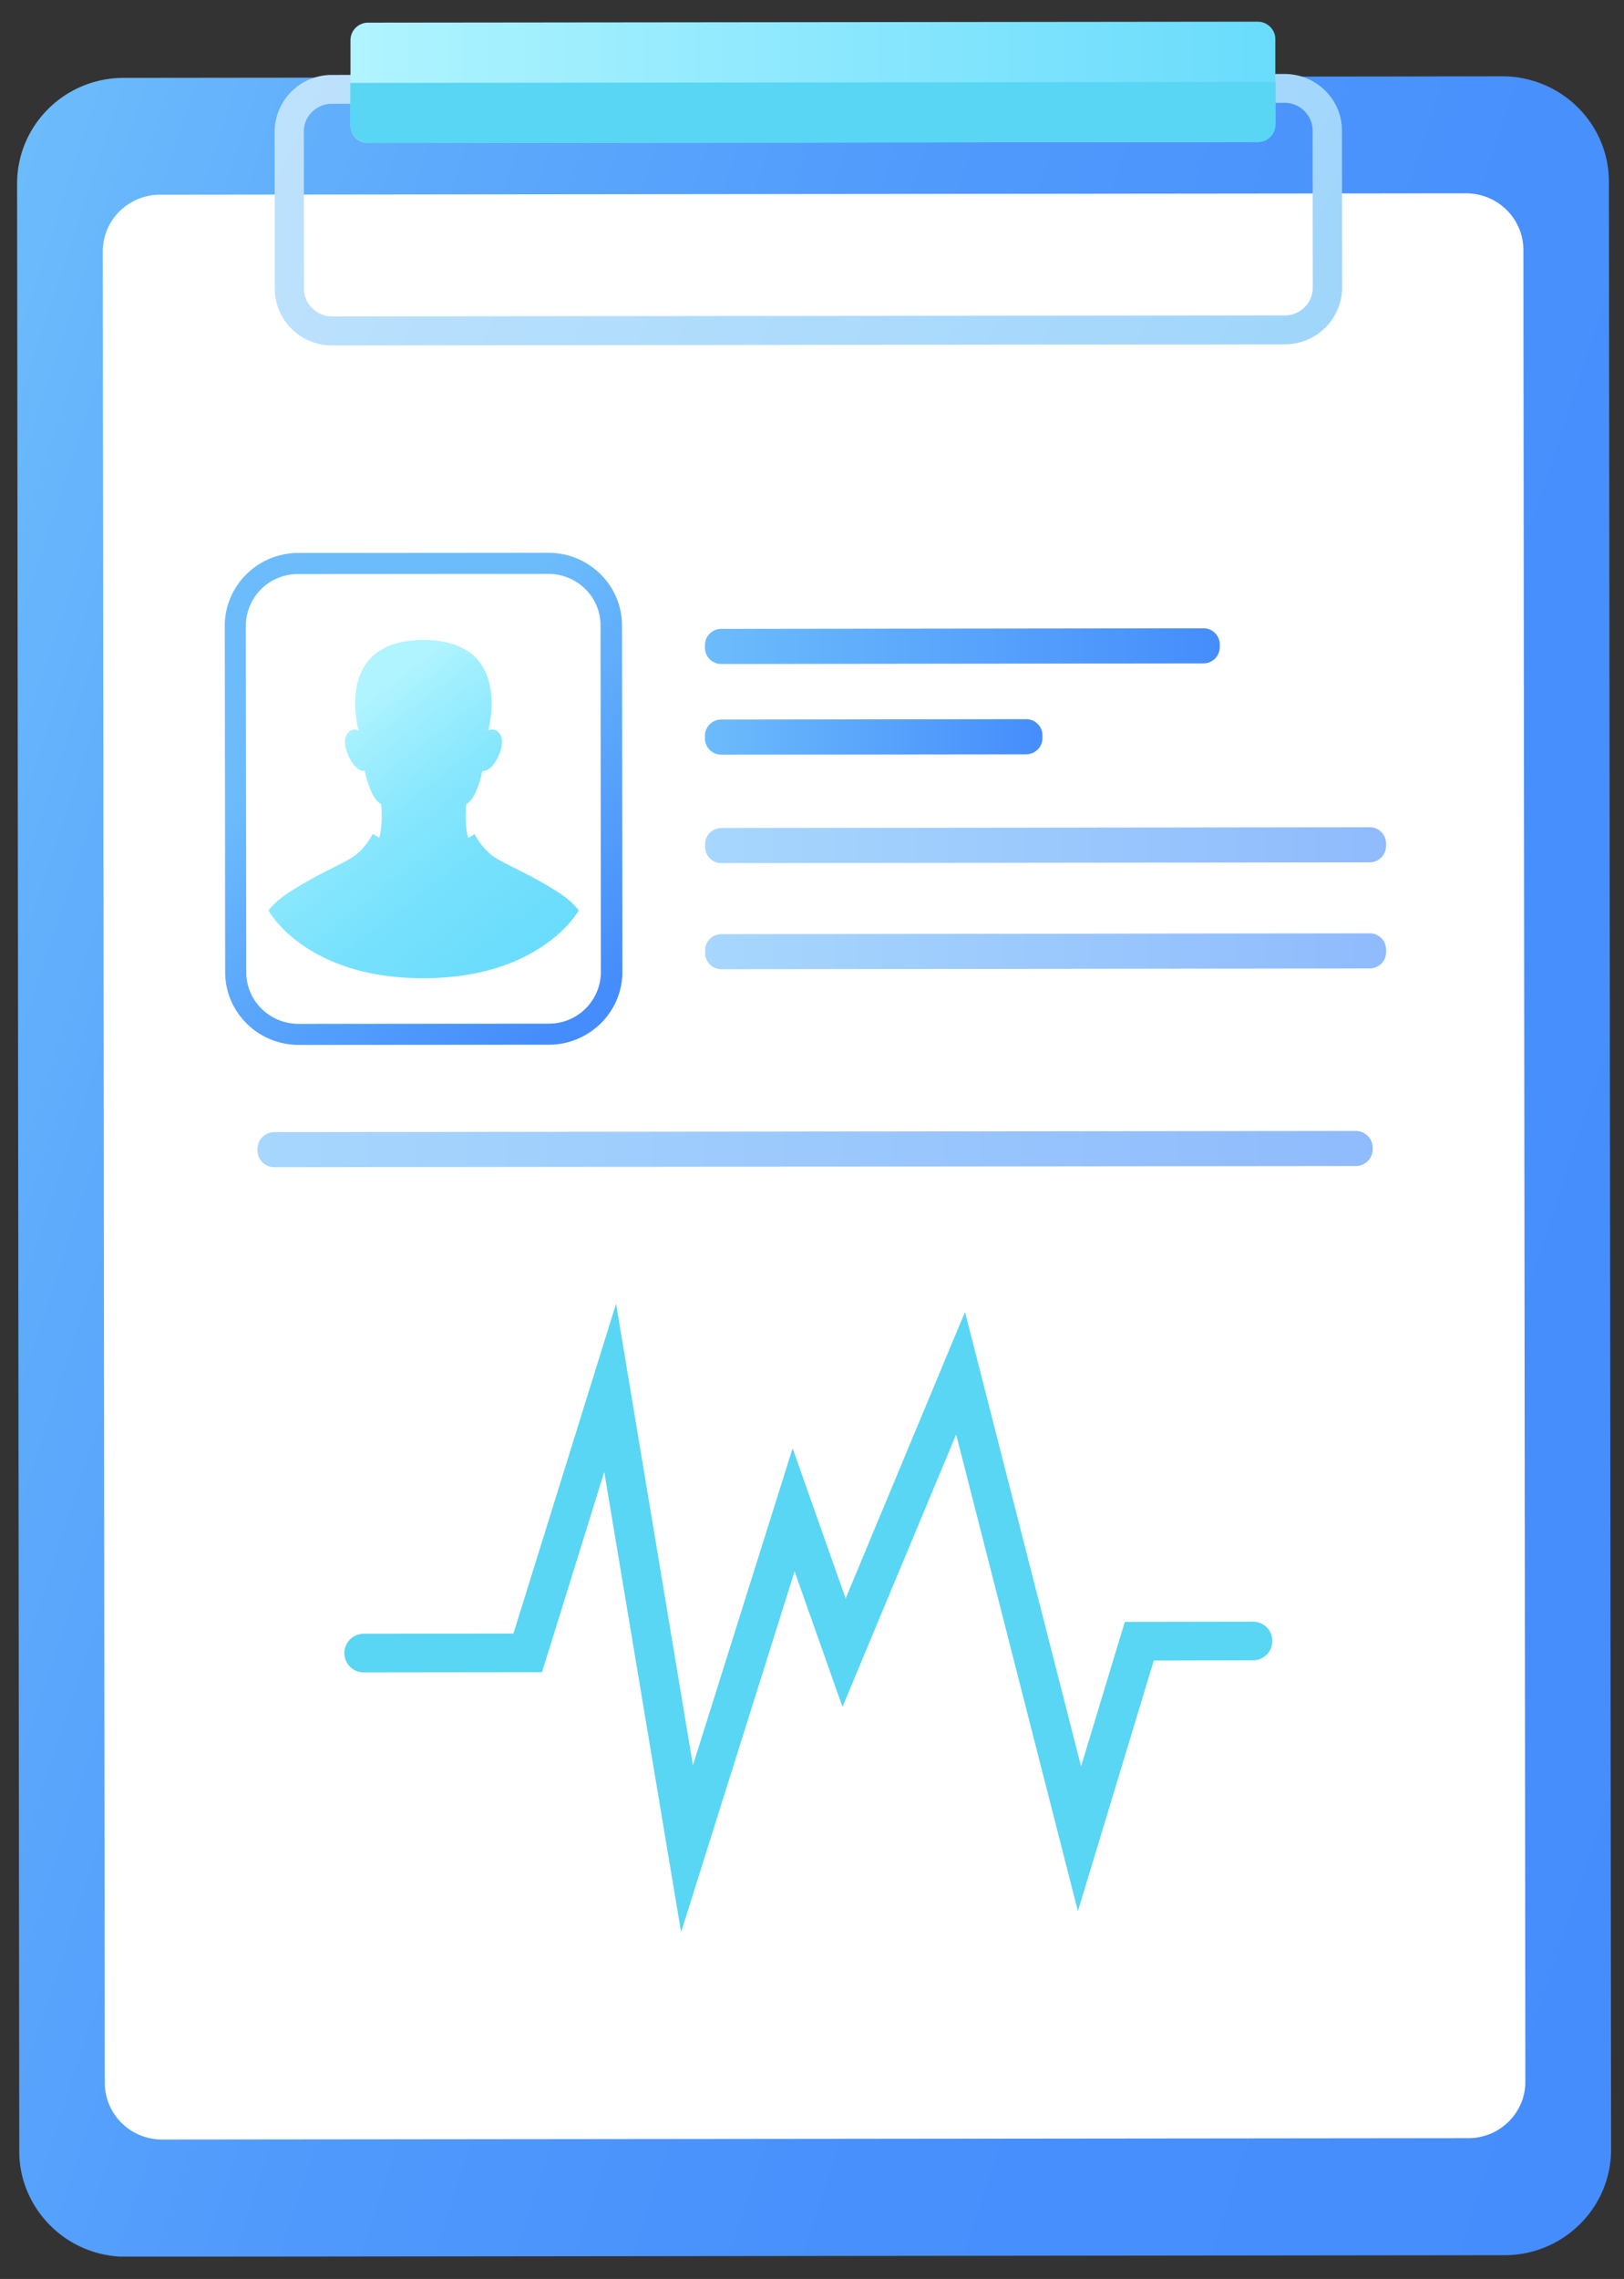 <svg xmlns="http://www.w3.org/2000/svg" width="72" height="101" fill="none"><rect width="100%" height="100%" fill="#333333" stroke="none"/><g clip-path="url(#a)"><path fill="url(#b)" d="M71.427 95.262c0 2.585-2.114 4.685-4.726 4.685l-61.112.069a4.732 4.732 0 0 1-4.481-3.164 4.533 4.533 0 0 1-.253-1.504L.758 8.136c0-2.585 2.114-4.685 4.726-4.685L61.6 3.39l4.997-.009c2.611 0 4.734 2.092 4.734 4.677l.096 87.204Z"/><path fill="#fff" d="m65.094 94.76-57.906.061c-1.407 0-2.542-1.124-2.542-2.515l-.088-81.162c0-1.392 1.136-2.515 2.542-2.515l57.898-.061c1.406 0 2.542 1.124 2.542 2.516l.087 81.161c.01 1.383-1.126 2.516-2.533 2.516Z"/><path fill="url(#c)" d="m56.962 15.259-42.236.051c-1.397 0-2.542-1.123-2.542-2.506l-.008-6.968a2.53 2.53 0 0 1 2.533-2.515l42.244-.043c1.397 0 2.542 1.123 2.542 2.506l.009 6.968a2.535 2.535 0 0 1-2.542 2.507ZM14.709 4.6c-.682 0-1.24.553-1.24 1.228l.008 6.967c0 .674.56 1.228 1.24 1.228l42.245-.044c.68 0 1.24-.553 1.24-1.227l-.009-6.968c0-.674-.559-1.227-1.24-1.227L14.709 4.6Z"/><path fill="url(#d)" d="m55.765 6.294-39.44.044a.779.779 0 0 1-.786-.778V1.782c0-.432.349-.778.786-.778L55.756.961c.437 0 .786.346.786.778v3.777a.766.766 0 0 1-.777.778Z"/><path fill="#58D6F4" d="m16.36 6.338 39.37-.043a.816.816 0 0 0 .82-.813v-1.85l-41.02.043v1.85c0 .45.376.813.83.813ZM30.197 85.632l-3.407-20.4-2.76 8.877-7.897.009a.857.857 0 0 1-.865-.856c0-.475.384-.856.865-.856l6.63-.008 4.55-14.618 3.408 20.453 4.42-14.047 2.35 6.656 5.293-12.699 5.145 20.141 1.94-6.405 5.677-.009c.48 0 .865.38.865.856a.857.857 0 0 1-.865.856l-4.393.009-3.364 11.108-5.398-21.127-5.04 12.076-2.123-6.008-5.032 15.992Z"/><path fill="url(#e)" d="m24.344 46.3-11.103.009c-1.79 0-3.258-1.444-3.258-3.216l-.018-15.36c0-1.773 1.46-3.225 3.25-3.225l11.103-.009c1.79 0 3.258 1.444 3.258 3.216l.017 15.361c0 1.772-1.459 3.216-3.25 3.224ZM13.206 25.442a2.3 2.3 0 0 0-2.306 2.29l.018 15.361c0 1.262 1.04 2.282 2.315 2.282l11.102-.008a2.3 2.3 0 0 0 2.306-2.291l-.017-15.36c0-1.263-1.04-2.283-2.315-2.283l-11.103.009Z"/><path fill="url(#f)" d="M18.78 43.353c5.25-.009 6.883-3.009 6.883-3.009-.236-.294-.533-.553-.935-.812-1.38-.89-2.49-1.27-2.952-1.651a2.943 2.943 0 0 1-.734-.916l-.288.172s-.175-.596-.079-1.504c0 0 .41-.104.716-1.478.49.095 1.066-1.132.795-1.582-.174-.294-.384-.268-.533-.199.149-.613.821-4.01-2.882-4.01-3.704 0-3.032 3.397-2.874 4.01-.149-.069-.358-.095-.533.2-.27.449.314 1.676.803 1.581.306 1.374.726 1.47.726 1.47.104.899-.08 1.504-.08 1.504l-.287-.173s-.262.536-.734.916-1.572.77-2.953 1.66c-.401.26-.707.519-.934.812-.009.018 1.633 3.017 6.874 3.009Z"/><path fill="url(#g)" d="m53.354 29.4-21.375.027a.72.72 0 0 1-.726-.718v-.12a.72.72 0 0 1 .726-.718l21.375-.026a.72.72 0 0 1 .725.717v.121a.725.725 0 0 1-.725.718Z"/><path fill="url(#h)" d="m45.492 33.43-13.513.016a.72.72 0 0 1-.726-.717v-.121a.72.72 0 0 1 .726-.718l13.513-.017a.72.72 0 0 1 .725.717v.122a.72.72 0 0 1-.725.717Z"/><path fill="url(#i)" d="m60.726 38.218-28.739.034a.72.72 0 0 1-.725-.717v-.121a.72.72 0 0 1 .725-.717l28.74-.035a.72.72 0 0 1 .724.718v.12a.73.73 0 0 1-.725.718Z" opacity=".6"/><path fill="url(#j)" d="m60.106 51.677-47.94.052a.747.747 0 0 1-.75-.743v-.07c0-.406.332-.743.75-.743l47.94-.052c.41 0 .751.329.751.744v.069c0 .415-.34.743-.75.743Z" opacity=".6"/><path fill="url(#k)" d="m60.726 42.92-28.739.035a.72.72 0 0 1-.725-.717v-.121a.72.72 0 0 1 .725-.718l28.74-.035a.72.72 0 0 1 .724.718v.121a.72.72 0 0 1-.725.717Z" opacity=".6"/></g><defs><linearGradient id="b" x1="-9.028" x2="81.031" y1="37.189" y2="66.759" gradientUnits="userSpaceOnUse"><stop stop-color="#6CBCFC"/><stop offset=".171" stop-color="#5EABFC"/><stop offset=".408" stop-color="#509AFC"/><stop offset=".67" stop-color="#4890FC"/><stop offset="1" stop-color="#458DFC"/></linearGradient><linearGradient id="c" x1="-4.746" x2="59.242" y1="-21.325" y2="9.815" gradientUnits="userSpaceOnUse"><stop stop-color="#CFE9FF"/><stop offset="1" stop-color="#A1D6FB"/></linearGradient><linearGradient id="d" x1="15.529" x2="56.55" y1="3.65" y2="3.65" gradientUnits="userSpaceOnUse"><stop stop-color="#B0F4FF"/><stop offset="1" stop-color="#69DCFC"/></linearGradient><linearGradient id="e" x1="15.651" x2="25.821" y1="31.413" y2="44.679" gradientUnits="userSpaceOnUse"><stop stop-color="#6CBCFC"/><stop offset="1" stop-color="#458DFC"/></linearGradient><linearGradient id="f" x1="14.533" x2="24.703" y1="32.269" y2="45.536" gradientUnits="userSpaceOnUse"><stop stop-color="#B0F4FF"/><stop offset=".099" stop-color="#A1EFFE"/><stop offset=".299" stop-color="#88E7FD"/><stop offset=".509" stop-color="#77E1FD"/><stop offset=".734" stop-color="#6CDDFC"/><stop offset="1" stop-color="#69DCFC"/></linearGradient><linearGradient id="g" x1="31.255" x2="54.074" y1="28.643" y2="28.657" gradientUnits="userSpaceOnUse"><stop stop-color="#6CBCFC"/><stop offset="1" stop-color="#458DFC"/></linearGradient><linearGradient id="h" x1="31.259" x2="46.216" y1="32.66" y2="32.66" gradientUnits="userSpaceOnUse"><stop stop-color="#6CBCFC"/><stop offset="1" stop-color="#458DFC"/></linearGradient><linearGradient id="i" x1="31.264" x2="61.447" y1="37.462" y2="37.462" gradientUnits="userSpaceOnUse"><stop stop-color="#6CBCFC"/><stop offset="1" stop-color="#458DFC"/></linearGradient><linearGradient id="j" x1="11.415" x2="60.855" y1="50.93" y2="50.93" gradientUnits="userSpaceOnUse"><stop stop-color="#6CBCFC"/><stop offset="1" stop-color="#458DFC"/></linearGradient><linearGradient id="k" x1="31.269" x2="61.451" y1="42.163" y2="42.163" gradientUnits="userSpaceOnUse"><stop stop-color="#6CBCFC"/><stop offset="1" stop-color="#458DFC"/></linearGradient><clipPath id="a"><path fill="#fff" d="M.758.96h70.67v99.048H.757z"/></clipPath></defs></svg>